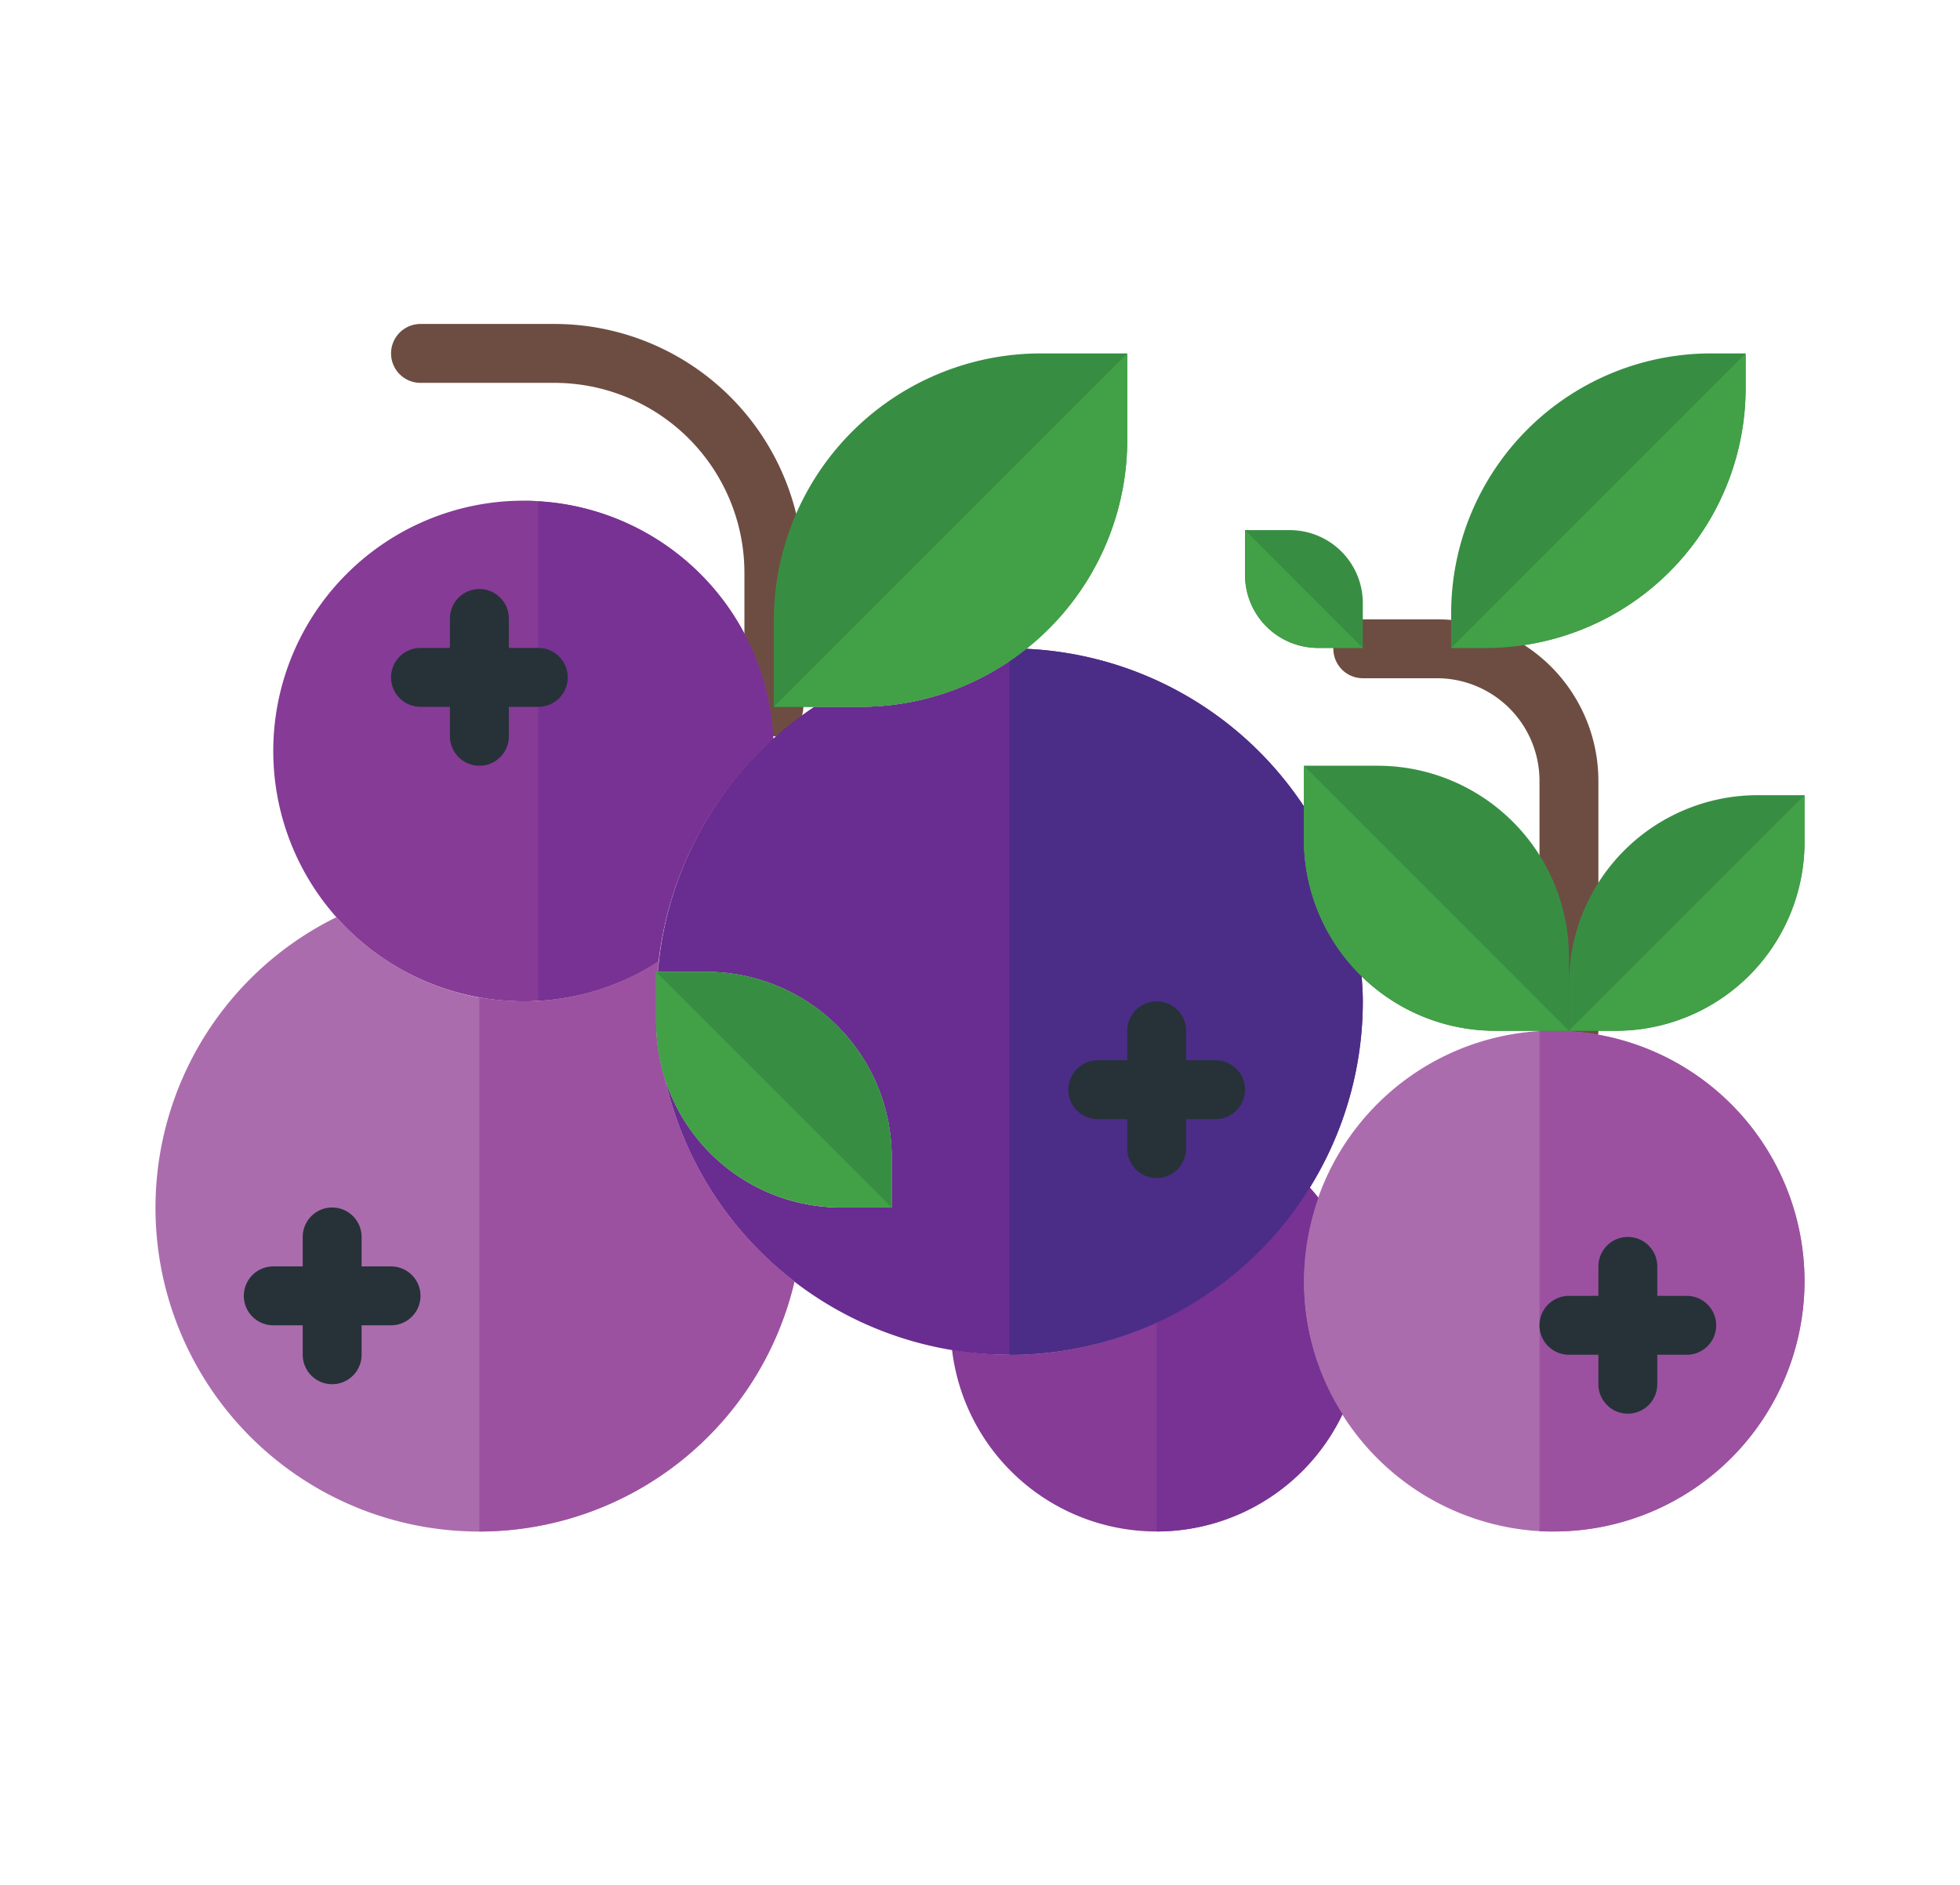 <?xml version="1.0" ?><!-- Uploaded to: SVG Repo, www.svgrepo.com, Generator: SVG Repo Mixer Tools -->
<svg width="650" height="625" viewBox="0 0 64 64" data-name="Layer 1" id="Layer_1" xmlns="http://www.w3.org/2000/svg"><defs><style>.cls-1{fill:#6d4d42;}.cls-2{fill:#ab6cad;}.cls-3{fill:#9b51a0;}.cls-4{fill:#863b96;}.cls-5{fill:#783293;}.cls-6{fill:#692c90;}.cls-7{fill:#4b2d87;}.cls-8{fill:#378e43;}.cls-9{fill:#42a047;}.cls-10{fill:#263238;}</style></defs><path class="cls-1" d="M25,25a1,1,0,0,1-1-1V19.447A6.454,6.454,0,0,0,17.553,13H13a1,1,0,0,1,0-2h4.553A8.456,8.456,0,0,1,26,19.447V24A1,1,0,0,1,25,25Z"/><path class="cls-1" d="M52,36a1,1,0,0,1-1-1V26.51a3.485,3.485,0,0,0-3.481-3.481H45a1,1,0,0,1,0-2h2.519A5.488,5.488,0,0,1,53,26.51V35A1,1,0,0,1,52,36Z"/><path class="cls-2" d="M60,43.5A8.506,8.506,0,0,1,51.5,52c-.17,0-.33,0-.5-.01a8.505,8.505,0,0,1,0-16.98c.17-.01.33-.01.5-.01A8.506,8.506,0,0,1,60,43.5Z"/><path class="cls-3" d="M60,43.5A8.506,8.506,0,0,1,51.5,52c-.17,0-.33,0-.5-.01V35.01c.17-.01.33-.01.5-.01A8.506,8.506,0,0,1,60,43.5Z"/><path class="cls-4" d="M24.98,25.09a12.026,12.026,0,0,0-3.9,7.56A8.301,8.301,0,0,1,17,33.98a4.18,4.18,0,0,1-.5.02,8.5,8.5,0,0,1,0-17,4.18,4.18,0,0,1,.5.02A8.484,8.484,0,0,1,24.98,25.09Z"/><path class="cls-5" d="M24.98,25.09a12.026,12.026,0,0,0-3.9,7.56A8.301,8.301,0,0,1,17,33.98V17.02A8.484,8.484,0,0,1,24.98,25.09Z"/><path class="cls-4" d="M44.31,48.02a6.996,6.996,0,0,1-13.26-2.19A12.619,12.619,0,0,0,33,46a11.765,11.765,0,0,0,5-1.1,12.026,12.026,0,0,0,5.19-4.59c.1.12.21.24.3.36A8.585,8.585,0,0,0,43,43.5,8.417,8.417,0,0,0,44.31,48.02Z"/><path class="cls-5" d="M44.31,48.02A7.005,7.005,0,0,1,38,52V44.9a12.026,12.026,0,0,0,5.19-4.59c.1.12.21.24.3.36A8.585,8.585,0,0,0,43,43.5,8.417,8.417,0,0,0,44.31,48.02Z"/><path class="cls-6" d="M45,34a11.994,11.994,0,0,1-23.7,2.62A6.277,6.277,0,0,0,27.29,41H29V39.29A6.282,6.282,0,0,0,22.71,33H21.06a12,12,0,0,1,5.31-9h1.56A9.011,9.011,0,0,0,33,22.45a5.98,5.98,0,0,0,.57-.42A11.96,11.96,0,0,1,43,27.38V28.5a6.456,6.456,0,0,0,1.96,4.64C44.98,33.43,45,33.71,45,34Z"/><path class="cls-7" d="M45,34A11.997,11.997,0,0,1,33,46V22.45a5.98,5.98,0,0,0,.57-.42A11.96,11.96,0,0,1,43,27.38V28.5a6.456,6.456,0,0,0,1.96,4.64C44.98,33.43,45,33.71,45,34Z"/><path class="cls-2" d="M25.7,43.51A10.994,10.994,0,1,1,10.15,31.14,8.503,8.503,0,0,0,15,33.87a9.295,9.295,0,0,0,1.5.13,8.431,8.431,0,0,0,4.58-1.35c-.01.12-.01.23-.02.35H21v1.71a6.376,6.376,0,0,0,.3,1.92A12.015,12.015,0,0,0,25.7,43.51Z"/><path class="cls-3" d="M25.7,43.51A11.002,11.002,0,0,1,15,52V33.87a9.295,9.295,0,0,0,1.5.13,8.431,8.431,0,0,0,4.58-1.35c-.01.12-.01.23-.02.35H21v1.71a6.376,6.376,0,0,0,.3,1.92A12.015,12.015,0,0,0,25.7,43.51Z"/><path class="cls-8" d="M37,12v2.93A9.069,9.069,0,0,1,27.93,24H25V21.07A9.069,9.069,0,0,1,34.07,12Z"/><path class="cls-9" d="M37,12v2.93A9.069,9.069,0,0,1,27.93,24H25Z"/><path class="cls-10" d="M40,36H39V35a1,1,0,0,0-2,0v1H36a1,1,0,0,0,0,2h1v1a1,1,0,0,0,2,0V38h1a1,1,0,0,0,0-2Z"/><path class="cls-10" d="M12,43H11V42a1,1,0,0,0-2,0v1H8a1,1,0,0,0,0,2H9v1a1,1,0,0,0,2,0V45h1a1,1,0,0,0,0-2Z"/><path class="cls-10" d="M17,22H16V21a1,1,0,0,0-2,0v1H13a1,1,0,0,0,0,2h1v1a1,1,0,0,0,2,0V24h1a1,1,0,0,0,0-2Z"/><path class="cls-10" d="M56,44H55V43a1,1,0,0,0-2,0v1H52a1,1,0,0,0,0,2h1v1a1,1,0,0,0,2,0V46h1a1,1,0,0,0,0-2Z"/><path class="cls-8" d="M60,27v1.59A6.41,6.41,0,0,1,53.59,35H52V33.41A6.41,6.41,0,0,1,58.41,27Z"/><path class="cls-9" d="M60,27v1.59A6.41,6.41,0,0,1,53.59,35H52Z"/><path class="cls-8" d="M52,32.5V35H49.5A6.5,6.5,0,0,1,43,28.5V26h2.5A6.5,6.5,0,0,1,52,32.5Z"/><path class="cls-9" d="M52,35H49.5A6.5,6.5,0,0,1,43,28.5V26Z"/><path class="cls-9" d="M29,39.29V41H27.29A6.282,6.282,0,0,1,21,34.71V33h1.71A6.282,6.282,0,0,1,29,39.29Z"/><path class="cls-8" d="M29,39.29V41l-8-8h1.71A6.282,6.282,0,0,1,29,39.29Z"/><path class="cls-8" d="M58,12v1.17A8.826,8.826,0,0,1,49.17,22H48V20.83A8.826,8.826,0,0,1,56.83,12Z"/><path class="cls-9" d="M58,12v1.17A8.826,8.826,0,0,1,49.17,22H48Z"/><path class="cls-8" d="M45,20.48V22H43.48A2.48,2.48,0,0,1,41,19.52V18h1.52A2.48,2.48,0,0,1,45,20.48Z"/><path class="cls-9" d="M45,22H43.48A2.48,2.48,0,0,1,41,19.52V18Z"/></svg>